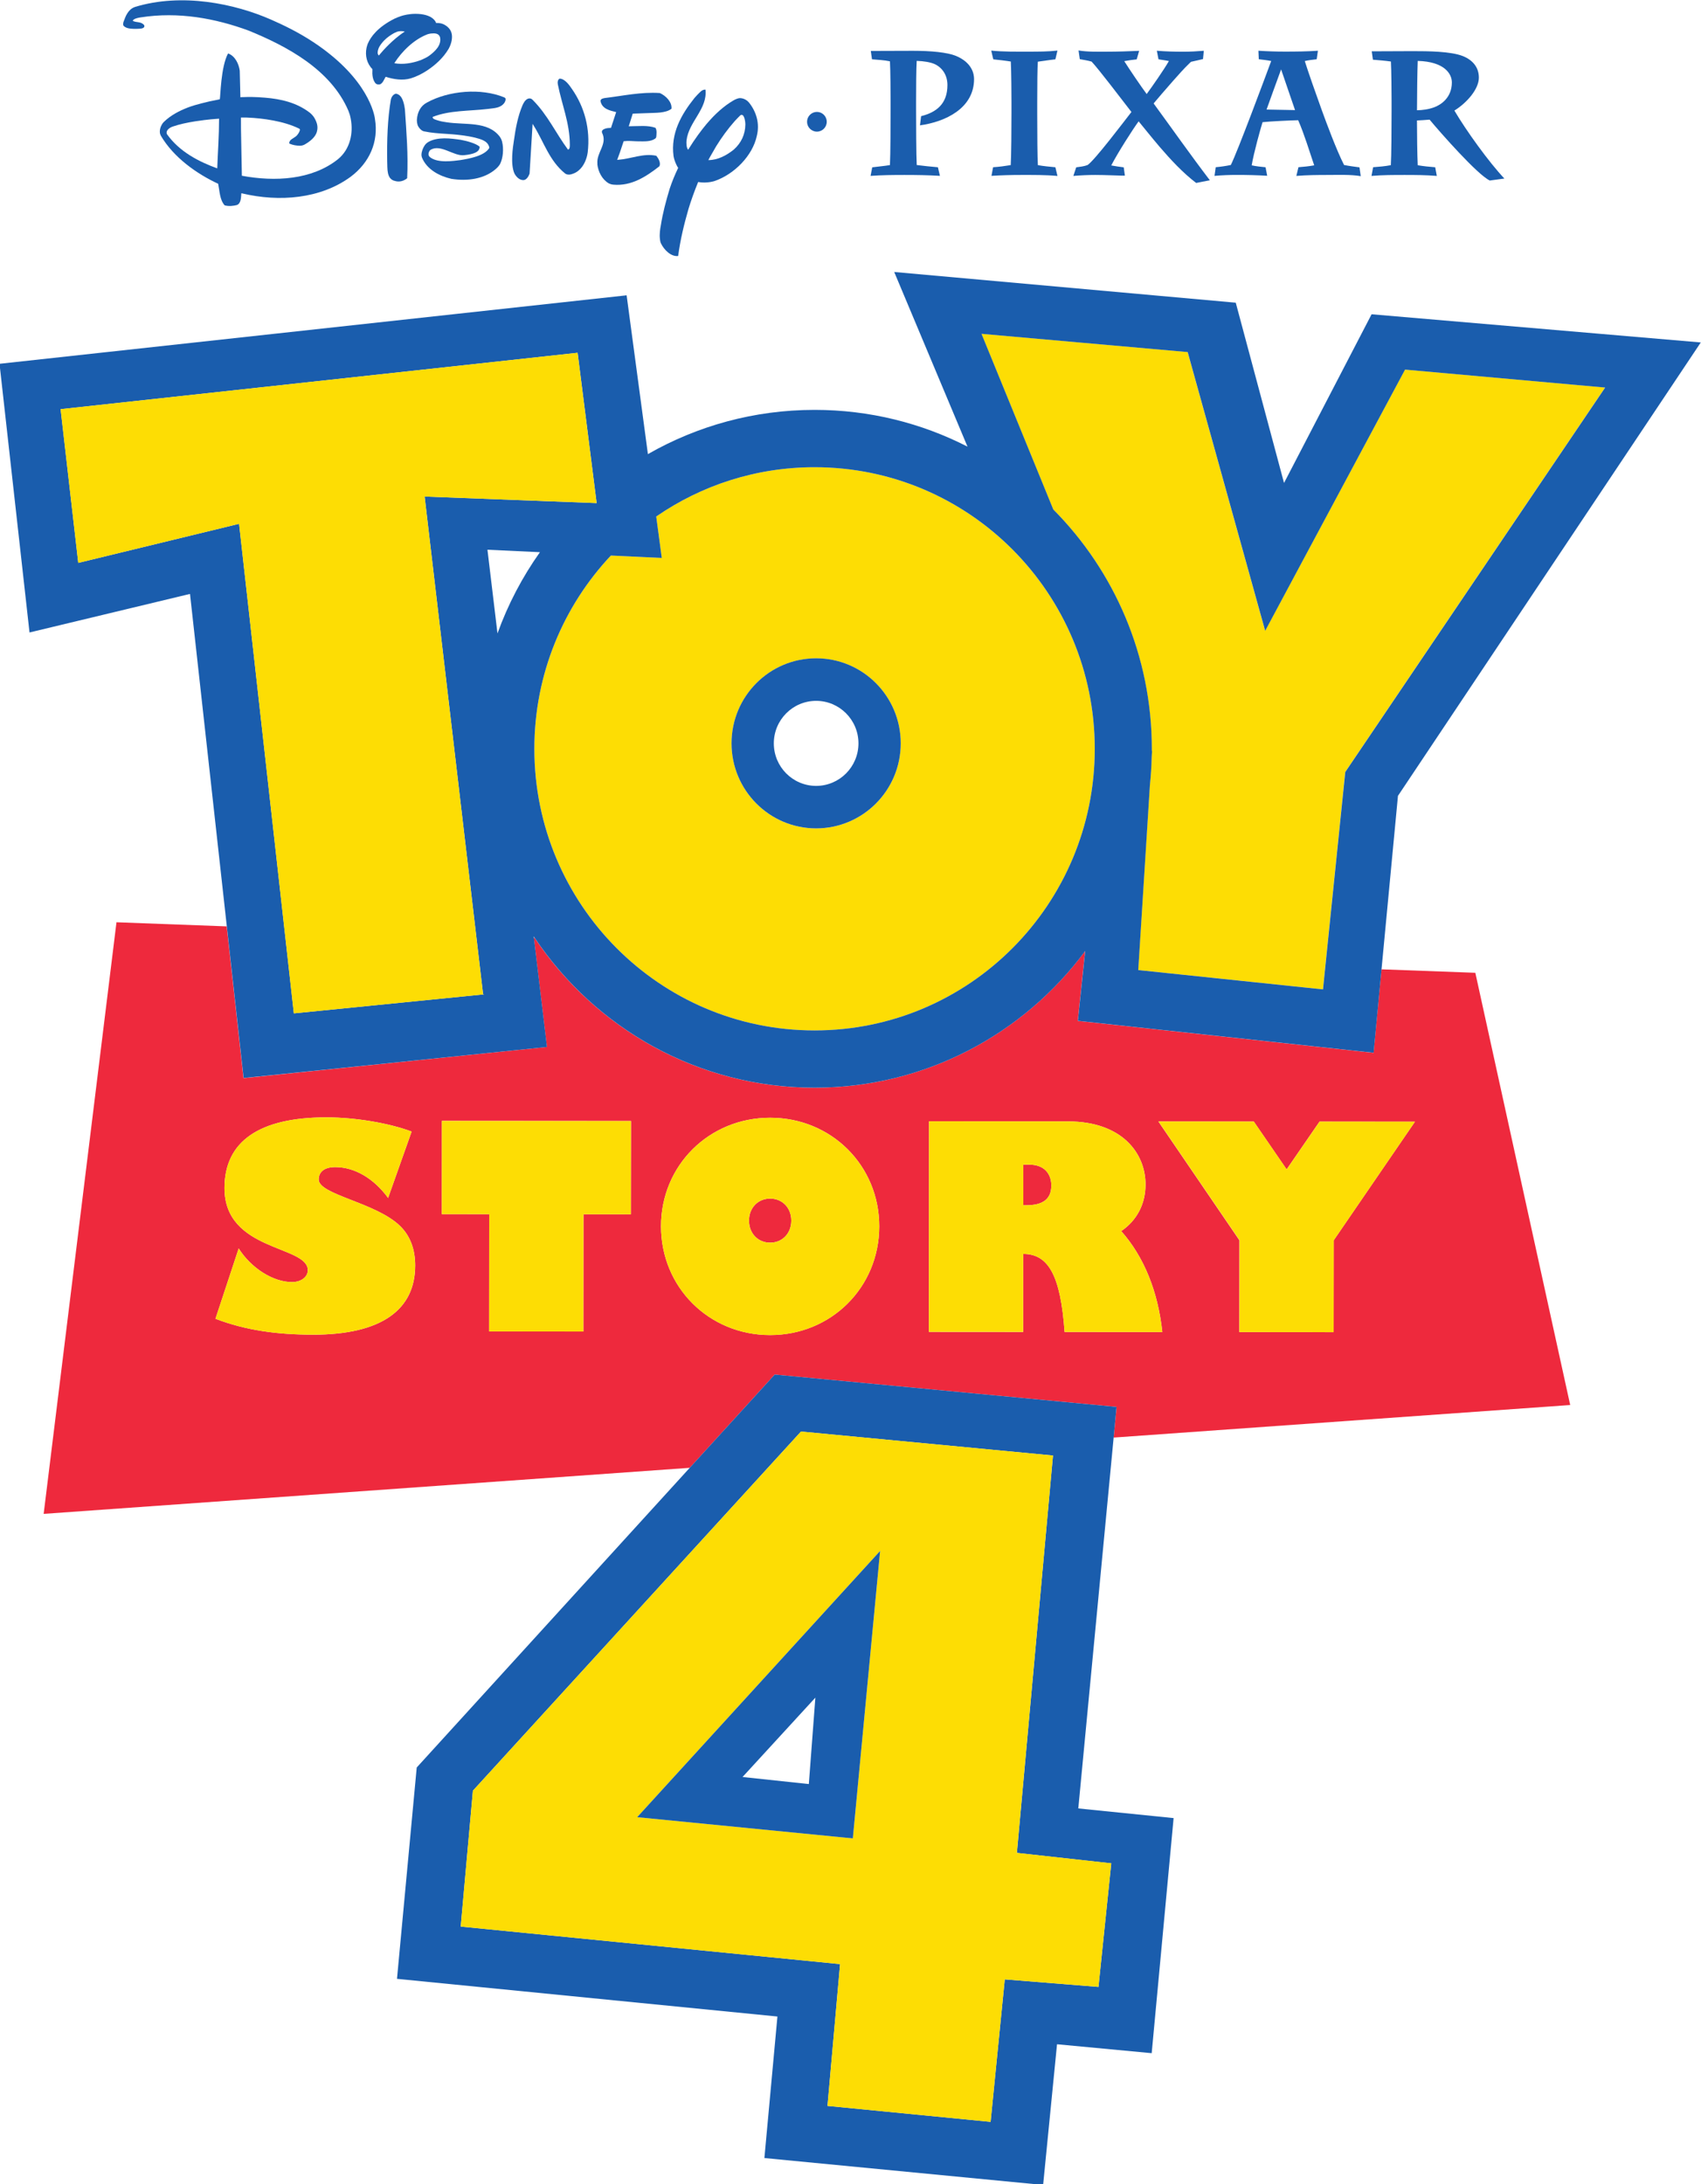 <?xml version="1.0" encoding="UTF-8" standalone="no"?>
<svg
   xmlns:dc="http://purl.org/dc/elements/1.1/"
   xmlns:cc="http://creativecommons.org/ns#"
   xmlns:rdf="http://www.w3.org/1999/02/22-rdf-syntax-ns#"
   xmlns:svg="http://www.w3.org/2000/svg"
   xmlns="http://www.w3.org/2000/svg"
   id="svg5272"
   version="1.1"
   viewBox="0 0 79.375 101.93"
   height="101.93mm"
   width="79.375mm">
  <defs
     id="defs5266" />
  <g
     transform="translate(190.878,7.209)"
     id="layer1">
    <g
       transform="matrix(1.571,0,0,1.571,-36.067,-98.713)"
       id="g5225">
      <path
         id="path4546"
         style="fill:#ee293d;fill-opacity:1;fill-rule:nonzero;stroke:none;stroke-width:0.353"
         d="m -67.315,93.462 c 0,-0.269 -0.137,-0.622 -0.663,-0.622 l -0.17,3.53e-4 -3.53e-4,1.208 h 0.076 c 0.508,3.52e-4 0.755,-0.184 0.756,-0.586" />
      <path
         id="path4550"
         style="fill:#ee293d;fill-opacity:1;fill-rule:nonzero;stroke:none;stroke-width:0.353"
         d="m -75.666,93.849 c -0.365,-3.53e-4 -0.629,0.276 -0.629,0.654 3.53e-4,0.378 0.263,0.655 0.627,0.655 0.365,3.53e-4 0.628,-0.277 0.629,-0.654 -3.53e-4,-0.378 -0.262,-0.654 -0.628,-0.655" />
      <path
         id="path4554"
         style="fill:#ee293d;fill-opacity:1;fill-rule:nonzero;stroke:none;stroke-width:0.353"
         d="m -78.909,94.668 c 0.001,-1.804 1.428,-3.222 3.244,-3.221 1.815,0.001 3.24,1.421 3.239,3.227 -0.002,1.812 -1.428,3.23 -3.244,3.229 -1.816,-0.002 -3.241,-1.422 -3.239,-3.235 m -0.895,-0.353 -1.408,-0.001 -0.003,3.483 -2.8,-0.003 0.003,-3.483 -1.408,-0.001 0.003,-2.77 5.617,0.004 z m -9.446,3.576 c -1.053,-3.53e-4 -1.994,-0.127 -2.893,-0.472 l 0.69,-2.089 c 0.372,0.588 1.026,1 1.586,0.999 0.263,0 0.466,-0.15 0.467,-0.351 7.06e-4,-0.748 -2.478,-0.548 -2.475,-2.445 0.001,-1.385 1.037,-2.098 3.03,-2.097 0.857,7.05e-4 1.858,0.169 2.529,0.422 l -0.699,1.972 c -0.423,-0.579 -0.992,-0.915 -1.568,-0.916 -0.34,0 -0.492,0.151 -0.493,0.369 0,0.453 1.713,0.682 2.425,1.388 0.289,0.285 0.441,0.679 0.441,1.167 -0.001,1.301 -0.986,2.056 -3.039,2.054 m 18.302,-6.339 4.132,0.004 c 1.596,0.001 2.299,0.942 2.298,1.874 -7.06e-4,0.579 -0.255,1.066 -0.722,1.384 0.679,0.765 1.093,1.798 1.221,2.998 l -2.903,-0.003 c -0.119,-1.662 -0.473,-2.317 -1.228,-2.317 l -0.002,2.317 -2.8,-0.002 z m 9.646,0.009 0.975,1.42 0.977,-1.419 2.834,0.003 -2.413,3.523 -0.003,2.729 -2.8,-0.003 0.002,-2.728 -2.406,-3.528 z m -4.076,8.475 -0.087,0.911 13.561,-0.967 -2.818,-12.839 -2.788,-0.103 -0.235,2.48 -8.785,-0.948 0.218,-2.075 c -1.826,2.464 -4.746,4.06 -8.038,4.06 -3.464,0 -6.517,-1.767 -8.315,-4.453 l -0.022,-7.05e-4 0.388,3.243 -9.012,0.926 -0.499,-4.508 -3.274,-0.122 -2.163,17.573 19.191,-1.368 2.523,-2.77" />
      <path
         id="path4558"
         style="fill:#fddd04;fill-opacity:1;fill-rule:nonzero;stroke:none;stroke-width:0.353"
         d="m -89.076,93.283 c 7.06e-4,-0.218 0.153,-0.369 0.493,-0.369 0.576,3.53e-4 1.145,0.337 1.568,0.916 l 0.698,-1.972 c -0.671,-0.252 -1.672,-0.421 -2.529,-0.422 -1.993,-0.001 -3.029,0.712 -3.03,2.097 -0.002,1.897 2.476,1.697 2.475,2.445 -7.05e-4,0.201 -0.204,0.351 -0.467,0.351 -0.56,3.53e-4 -1.214,-0.412 -1.586,-0.999 l -0.69,2.089 c 0.9,0.345 1.841,0.472 2.893,0.472 2.053,0.003 3.038,-0.752 3.039,-2.054 7.05e-4,-0.488 -0.151,-0.882 -0.441,-1.167 -0.712,-0.706 -2.425,-0.935 -2.425,-1.388" />
      <path
         id="path4562"
         style="fill:#fddd04;fill-opacity:1;fill-rule:nonzero;stroke:none;stroke-width:0.353"
         d="m -85.42,94.311 1.408,0.001 -0.003,3.483 2.8,0.003 0.003,-3.483 1.408,0.001 0.003,-2.77 -5.617,-0.004" />
      <path
         id="path4566"
         style="fill:#fddd04;fill-opacity:1;fill-rule:nonzero;stroke:none;stroke-width:0.353"
         d="m -75.668,95.159 c -0.365,-7.06e-4 -0.627,-0.278 -0.628,-0.656 3.53e-4,-0.378 0.264,-0.654 0.629,-0.654 0.365,3.53e-4 0.627,0.277 0.628,0.655 -0.001,0.378 -0.264,0.655 -0.629,0.655 m 3.242,-0.484 c 0.001,-1.805 -1.423,-3.225 -3.239,-3.227 -1.816,-0.002 -3.243,1.416 -3.244,3.221 -0.002,1.813 1.423,3.233 3.239,3.235 1.816,0.001 3.242,-1.417 3.244,-3.229" />
      <path
         id="path4570"
         style="fill:#fddd04;fill-opacity:1;fill-rule:nonzero;stroke:none;stroke-width:0.353"
         d="m -68.148,92.84 0.17,-3.53e-4 c 0.526,7.06e-4 0.663,0.353 0.663,0.622 -0.001,0.403 -0.248,0.587 -0.756,0.586 h -0.076 z m -0.002,2.653 c 0.755,7.06e-4 1.109,0.655 1.228,2.317 l 2.903,0.003 c -0.128,-1.2 -0.542,-2.233 -1.221,-2.998 0.467,-0.318 0.722,-0.805 0.722,-1.384 7.05e-4,-0.932 -0.702,-1.873 -2.298,-1.874 l -4.132,-0.004 -0.004,6.254 2.8,0.002" />
      <path
         id="path4574"
         style="fill:#fddd04;fill-opacity:1;fill-rule:nonzero;stroke:none;stroke-width:0.353"
         d="m -61.729,97.814 2.8,0.003 0.003,-2.729 2.413,-3.523 -2.834,-0.003 -0.977,1.419 -0.975,-1.42 -2.833,-0.003 2.407,3.528" />
      <path
         id="path4578"
         style="fill:#fddd04;fill-opacity:1;fill-rule:nonzero;stroke:none;stroke-width:0.353"
         d="m -64.333,80.489 c 0,0.017 -3.53e-4,0.034 -7.06e-4,0.051 l 0.008,0.018 -0.01,0.154 c -0.006,0.284 -0.024,0.566 -0.053,0.844 l -0.347,5.504 5.487,0.574 0.662,-6.457 7.719,-11.42 -5.943,-0.533 -4.155,7.759 -2.302,-8.28 -6.125,-0.543 2.132,5.217 c 1.809,1.821 2.927,4.335 2.927,7.112" />
      <path
         id="path4582"
         style="fill:#fddd04;fill-opacity:1;fill-rule:nonzero;stroke:none;stroke-width:0.353"
         d="m -74.301,77.801 c 1.388,0 2.513,1.131 2.513,2.526 0,1.395 -1.125,2.526 -2.513,2.526 -1.388,0 -2.513,-1.131 -2.513,-2.526 0,-1.395 1.125,-2.526 2.513,-2.526 m -6.097,-3.053 c -1.408,1.498 -2.273,3.518 -2.273,5.741 0,4.62 3.726,8.365 8.323,8.365 4.597,0 8.323,-3.745 8.323,-8.365 0,-4.62 -3.726,-8.365 -8.323,-8.365 -1.746,0 -3.365,0.541 -4.704,1.464 l 0.165,1.231" />
      <path
         id="path4586"
         style="fill:#1a5dad;fill-opacity:1;fill-rule:nonzero;stroke:none;stroke-width:0.353"
         d="m -74.301,79.064 c 0.694,0 1.257,0.566 1.257,1.263 0,0.697 -0.563,1.263 -1.257,1.263 -0.694,0 -1.257,-0.566 -1.257,-1.263 0,-0.697 0.563,-1.263 1.257,-1.263 m 0,3.788 c 1.388,0 2.513,-1.131 2.513,-2.526 0,-1.395 -1.125,-2.526 -2.513,-2.526 -1.388,0 -2.513,1.131 -2.513,2.526 0,1.395 1.125,2.526 2.513,2.526" />
      <path
         id="path4590"
         style="fill:#1a5dad;fill-opacity:1;fill-rule:nonzero;stroke:none;stroke-width:0.353"
         d="m -91.441,73.805 -4.777,1.161 -0.524,-4.566 15.356,-1.675 0.565,4.464 -5.109,-0.194 1.737,14.79 0.031,-0.003 -0.03,0.014 -0.001,-0.011 -5.621,0.562 z m 17.093,-1.681 c 4.597,0 8.323,3.745 8.323,8.365 0,4.62 -3.726,8.365 -8.323,8.365 -4.597,0 -8.323,-3.745 -8.323,-8.365 0,-2.224 0.865,-4.243 2.273,-5.741 l 1.512,0.071 -0.165,-1.231 c 1.338,-0.923 2.958,-1.464 4.704,-1.464 m 11.082,-3.42 2.302,8.28 4.155,-7.759 5.943,0.533 -7.719,11.42 -0.662,6.457 -5.487,-0.574 0.347,-5.503 c 0.029,-0.278 0.047,-0.56 0.053,-0.844 l 0.01,-0.154 -0.007,-0.018 c 0,-0.017 3.53e-4,-0.034 3.53e-4,-0.051 0,-2.776 -1.118,-5.29 -2.927,-7.112 l -2.132,-5.217 z m -20.799,5.871 1.559,0.073 c -0.523,0.737 -0.949,1.547 -1.261,2.413 z m 1.768,14.77 -0.388,-3.243 -0.005,-0.041 c 0.009,0.014 0.018,0.028 0.027,0.041 1.798,2.686 4.851,4.453 8.315,4.453 3.292,0 6.212,-1.596 8.038,-4.06 l -0.218,2.074 8.785,0.948 0.235,-2.481 0.488,-5.15 8.995,-13.468 -9.778,-0.837 -2.601,5.011 -1.434,-5.355 -10.145,-0.912 2.177,5.188 c -1.363,-0.698 -2.907,-1.092 -4.541,-1.092 -1.801,0 -3.491,0.478 -4.952,1.314 l -0.632,-4.717 -18.627,2.034 0.891,7.981 4.767,-1.145 1.093,9.871 0.499,4.508" />
      <path
         id="path4594"
         style="fill:#fddd04;fill-opacity:1;fill-rule:nonzero;stroke:none;stroke-width:0.353"
         d="m -84.163,87.782 -0.031,0.003 0.001,0.011" />
      <path
         id="path4598"
         style="fill:#fddd04;fill-opacity:1;fill-rule:nonzero;stroke:none;stroke-width:0.353"
         d="m -84.194,87.785 -1.737,-14.79 5.109,0.194 -0.565,-4.464 -15.357,1.675 0.525,4.566 4.777,-1.161 1.626,14.542" />
      <path
         id="path4602"
         style="fill:#1a5dad;fill-opacity:1;fill-rule:nonzero;stroke:none;stroke-width:0.353"
         d="m -65.535,113.595 -0.38,3.671 -2.783,-0.224 -0.421,4.232 -4.845,-0.474 0.374,-4.212 -11.268,-1.115 0.362,-4.036 9.745,-10.668 7.485,0.712 -1.072,11.804 z m 0.158,-13.558 -10.155,-0.961 -10.633,11.672 -0.586,6.278 11.3,1.119 -0.387,4.204 8.279,0.799 0.413,-4.179 2.812,0.265 0.651,-6.983 -2.831,-0.287 1.05,-11.017" />
      <path
         id="path4606"
         style="fill:#fddd04;fill-opacity:1;fill-rule:nonzero;stroke:none;stroke-width:0.353"
         d="m -73.211,112.854 -6.406,-0.63 7.216,-7.908 z m 5.945,-11.373 -7.485,-0.712 -9.745,10.668 -0.362,4.036 11.268,1.115 -0.374,4.212 4.845,0.474 0.421,-4.233 2.783,0.224 0.38,-3.671 -2.804,-0.31" />
      <path
         id="path4610"
         style="fill:#1a5dad;fill-opacity:1;fill-rule:nonzero;stroke:none;stroke-width:0.353"
         d="m -74.518,111.24 -1.969,-0.21 2.163,-2.357 z m 1.307,1.614 0.81,-8.538 -7.216,7.908" />
      <path
         id="path4614"
         style="fill:#1a5dad;fill-opacity:1;fill-rule:nonzero;stroke:none;stroke-width:0.353"
         d="m -72.109,63.15 c -0.175,0.028 -0.351,0.043 -0.526,0.066 l -0.049,0.254 c 0.334,-0.024 0.673,-0.027 1.006,-0.027 0.349,0 0.706,0.005 1.054,0.026 l -0.06,-0.255 c -0.209,-0.02 -0.42,-0.038 -0.629,-0.066 -0.016,-0.274 -0.019,-1.278 -0.019,-1.667 v -0.212 c 0,-0.381 0.003,-0.986 0.018,-1.215 0.2,0.006 0.413,0.037 0.548,0.102 0.227,0.113 0.365,0.336 0.365,0.616 0,0.559 -0.328,0.811 -0.782,0.924 l -0.033,0.273 c 0.748,-0.103 1.606,-0.503 1.606,-1.377 0,-0.148 -0.056,-0.485 -0.538,-0.686 -0.261,-0.106 -0.737,-0.151 -1.284,-0.151 l -1.245,0.004 0.035,0.248 c 0.177,0.016 0.359,0.023 0.533,0.06 0.017,0.25 0.019,1.039 0.019,1.186 v 0.201 c 0,0.433 -0.002,1.388 -0.019,1.694" />
      <path
         id="path4618"
         style="fill:#1a5dad;fill-opacity:1;fill-rule:nonzero;stroke:none;stroke-width:0.353"
         d="m -68.519,60.073 c 0.016,0.26 0.02,1.06 0.02,1.213 v 0.295 c 0,0.456 -0.005,1.285 -0.022,1.569 -0.172,0.028 -0.35,0.053 -0.524,0.063 l -0.048,0.256 c 0.288,-0.018 0.581,-0.026 0.873,-0.026 0.354,0 0.73,-0.004 1.087,0.029 l -0.062,-0.258 c -0.173,-0.017 -0.349,-0.032 -0.52,-0.063 -0.014,-0.205 -0.019,-0.935 -0.019,-1.53 v -0.31 c 0,-0.55 0.005,-1.058 0.018,-1.233 0.173,-0.022 0.347,-0.052 0.521,-0.07 l 0.062,-0.26 c -0.286,0.033 -0.585,0.032 -0.871,0.032 -0.354,0 -0.74,0.006 -1.096,-0.031 l 0.061,0.259 c 0.173,0.018 0.346,0.038 0.519,0.065" />
      <path
         id="path4622"
         style="fill:#1a5dad;fill-opacity:1;fill-rule:nonzero;stroke:none;stroke-width:0.353"
         d="m -65.215,63.463 h 0.085 l -0.035,-0.247 c -0.125,-0.014 -0.248,-0.034 -0.371,-0.056 0.198,-0.381 0.637,-1.069 0.814,-1.31 0.13,0.155 0.358,0.446 0.627,0.761 0.322,0.374 0.685,0.768 1.082,1.069 l 0.406,-0.08 c -0.571,-0.748 -1.114,-1.522 -1.67,-2.282 0.108,-0.129 0.345,-0.406 0.576,-0.668 0.16,-0.179 0.319,-0.363 0.492,-0.528 l 0.042,-0.04 c 0.12,-0.029 0.239,-0.051 0.357,-0.082 l 0.024,-0.246 c -0.202,0.017 -0.402,0.028 -0.604,0.028 -0.264,0 -0.528,-0.006 -0.791,-0.029 l 0.049,0.254 c 0.071,0.011 0.146,0.022 0.22,0.035 l 0.089,0.017 c -0.148,0.259 -0.491,0.749 -0.66,0.98 -0.161,-0.214 -0.527,-0.755 -0.666,-0.977 0.122,-0.024 0.246,-0.039 0.37,-0.053 l 0.072,-0.253 c -0.314,0.014 -0.629,0.025 -0.945,0.025 -0.273,0 -0.58,0.01 -0.855,-0.036 l 0.037,0.258 c 0.116,0.023 0.237,0.038 0.351,0.073 0.115,0.123 0.325,0.388 0.553,0.68 0.221,0.285 0.456,0.592 0.63,0.816 -0.227,0.291 -1.088,1.432 -1.303,1.576 -0.104,0.041 -0.225,0.052 -0.337,0.068 l -0.085,0.255 c 0.22,-0.018 0.433,-0.028 0.653,-0.028 0.286,0 0.715,0.02 0.795,0.02" />
      <path
         id="path4626"
         style="fill:#1a5dad;fill-opacity:1;fill-rule:nonzero;stroke:none;stroke-width:0.353"
         d="m -60.49,60.307 c 0.112,0.336 0.309,0.897 0.414,1.209 l -0.846,-0.016 c 0.083,-0.241 0.288,-0.793 0.432,-1.193 m -0.413,3.162 -0.049,-0.255 c -0.138,-0.014 -0.277,-0.027 -0.412,-0.057 0.062,-0.373 0.266,-1.102 0.323,-1.282 0.223,-0.025 0.838,-0.054 1.058,-0.058 0.188,0.431 0.324,0.896 0.476,1.34 -0.155,0.029 -0.311,0.043 -0.468,0.056 l -0.062,0.258 c 0.312,-0.025 0.633,-0.028 0.944,-0.028 0.3,0 0.666,-0.016 0.968,0.035 l -0.037,-0.261 c -0.152,-0.02 -0.306,-0.04 -0.458,-0.07 -0.228,-0.448 -0.526,-1.255 -0.663,-1.632 -0.173,-0.476 -0.415,-1.168 -0.504,-1.456 0.116,-0.026 0.236,-0.04 0.354,-0.053 l 0.036,-0.253 c -0.327,0.023 -0.662,0.026 -0.991,0.026 -0.258,0 -0.519,-0.009 -0.776,-0.026 l 0.011,0.252 c 0.123,0.016 0.247,0.028 0.369,0.053 -0.176,0.477 -1.004,2.702 -1.2,3.089 -0.149,0.031 -0.297,0.052 -0.448,0.066 l -0.036,0.257 c 0.221,-0.02 0.446,-0.028 0.669,-0.028 0.297,0 0.599,0.007 0.896,0.025" />
      <path
         id="path4630"
         style="fill:#1a5dad;fill-opacity:1;fill-rule:nonzero;stroke:none;stroke-width:0.353"
         d="m -56.453,61.442 c 0,-0.324 0.009,-1.097 0.021,-1.387 0.791,0.021 1.014,0.382 1.014,0.638 0,0.452 -0.321,0.664 -0.523,0.739 -0.177,0.065 -0.354,0.086 -0.513,0.089 z m -0.778,1.71 c -0.171,0.033 -0.351,0.048 -0.526,0.061 l -0.048,0.258 c 0.323,-0.028 0.662,-0.028 0.987,-0.028 0.315,0 0.639,0.002 0.953,0.028 l -0.048,-0.257 c -0.173,-0.014 -0.349,-0.031 -0.519,-0.06 -0.014,-0.28 -0.022,-0.968 -0.022,-1.271 v -0.059 c 0.094,-0.003 0.236,-0.013 0.375,-0.024 0.319,0.385 1.426,1.641 1.788,1.808 l 0.433,-0.059 c -0.455,-0.48 -1.133,-1.42 -1.485,-2.019 0.371,-0.229 0.727,-0.638 0.727,-0.978 0,-0.314 -0.191,-0.527 -0.477,-0.641 -0.359,-0.141 -1.019,-0.146 -1.49,-0.146 l -1.215,0.005 0.035,0.249 c 0.177,0.016 0.359,0.028 0.534,0.054 0.015,0.216 0.02,1.007 0.02,1.177 v 0.305 c 0,0.483 -0.005,1.348 -0.022,1.597" />
      <path
         id="path4634"
         style="fill:#1a5dad;fill-opacity:1;fill-rule:nonzero;stroke:none;stroke-width:0.353"
         d="m -74.278,62.156 c 0.161,0 0.292,-0.131 0.292,-0.293 0,-0.162 -0.131,-0.293 -0.292,-0.293 -0.16,0 -0.293,0.131 -0.293,0.293 0,0.162 0.133,0.293 0.293,0.293" />
      <path
         id="path4638"
         style="fill:#1a5dad;fill-opacity:1;fill-rule:nonzero;stroke:none;stroke-width:0.353"
         d="m -86.786,61.029 c -0.082,0.019 -0.129,0.103 -0.146,0.165 -0.101,0.593 -0.119,1.214 -0.11,1.844 0.011,0.216 -0.027,0.53 0.237,0.585 0.128,0.037 0.255,0 0.356,-0.083 0.035,-0.712 -0.022,-1.365 -0.067,-2.048 -0.01,-0.085 -0.027,-0.154 -0.037,-0.189 -0.038,-0.128 -0.092,-0.254 -0.234,-0.276" />
      <path
         id="path4642"
         style="fill:#1a5dad;fill-opacity:1;fill-rule:nonzero;stroke:none;stroke-width:0.353"
         d="m -80.801,63.12 c 0.025,0.226 0.143,0.46 0.345,0.575 0.029,0.014 0.073,0.03 0.132,0.036 0.532,0.047 0.966,-0.233 1.368,-0.547 0.046,-0.101 -0.026,-0.229 -0.092,-0.311 -0.383,-0.083 -0.748,0.091 -1.131,0.119 l -7.06e-4,-0.001 -0.031,0.004 c 0.04,-0.098 0.112,-0.311 0.192,-0.554 0.049,-0.007 0.146,-0.011 0.225,-0.006 0.078,0.003 0.162,0.01 0.209,0.009 0.185,0 0.371,0.016 0.507,-0.084 0.023,-0.018 0.028,-0.043 0.029,-0.057 0.005,-0.064 0.024,-0.188 -0.025,-0.261 -0.229,-0.082 -0.511,-0.046 -0.758,-0.046 l -0.035,3.52e-4 0.118,-0.375 0.511,-0.018 c 0.126,-0.008 0.475,0.009 0.64,-0.128 0.018,-0.201 -0.165,-0.384 -0.346,-0.466 -0.558,-0.037 -1.088,0.082 -1.617,0.146 -0.05,0.008 -0.146,0.018 -0.146,0.092 0.046,0.237 0.283,0.283 0.466,0.328 l -0.009,0.027 -0.145,0.443 -0.037,7.06e-4 -0.07,0.006 c -0.015,0.003 -0.032,0.006 -0.048,0.01 -0.06,0.019 -0.134,0.05 -0.111,0.125 0.173,0.347 -0.174,0.583 -0.137,0.932" />
      <path
         id="path4646"
         style="fill:#1a5dad;fill-opacity:1;fill-rule:nonzero;stroke:none;stroke-width:0.353"
         d="m -77.463,62.925 c 0.064,-0.111 0.129,-0.224 0.194,-0.337 0.161,-0.26 0.344,-0.512 0.551,-0.746 0.006,-0.006 0.011,-0.012 0.017,-0.018 0.004,-0.005 0.009,-0.01 0.014,-0.015 0.042,-0.046 0.088,-0.091 0.134,-0.137 0.012,-0.009 0.03,-0.019 0.046,-0.014 l -3.53e-4,-3.53e-4 c 0.048,0.009 0.065,0.066 0.081,0.114 0.009,0.036 0.023,0.101 0.023,0.177 v 3.53e-4 l -3.53e-4,-3.53e-4 c -0.004,0.29 -0.122,0.544 -0.345,0.742 -0.218,0.174 -0.473,0.31 -0.754,0.311 0.013,-0.025 0.026,-0.051 0.041,-0.077 m -0.985,0.226 c 0.016,0.035 0.034,0.062 0.048,0.081 -0.094,0.196 -0.182,0.405 -0.254,0.624 -0.107,0.357 -0.205,0.716 -0.263,1.095 -0.017,0.086 -0.044,0.252 -0.025,0.397 0.004,0.044 0.012,0.087 0.03,0.127 0.091,0.192 0.302,0.403 0.511,0.375 0.064,-0.484 0.177,-0.948 0.309,-1.404 0.071,-0.231 0.165,-0.502 0.285,-0.793 0.275,0.048 0.498,-0.033 0.498,-0.033 0.575,-0.201 1.121,-0.748 1.246,-1.342 0.089,-0.363 -0.013,-0.71 -0.236,-0.989 -0.018,-0.02 -0.037,-0.038 -0.05,-0.049 -0.062,-0.048 -0.135,-0.078 -0.214,-0.08 -0.06,3.52e-4 -0.141,0.039 -0.183,0.062 -0.301,0.173 -0.564,0.417 -0.805,0.7 -0.004,0.005 -0.009,0.01 -0.013,0.015 -0.143,0.172 -0.341,0.433 -0.54,0.757 -0.055,-0.064 -0.055,-0.195 -0.048,-0.276 0.064,-0.558 0.627,-0.931 0.563,-1.51 -0.105,-0.008 -0.173,0.09 -0.244,0.157 -0.025,0.026 -0.052,0.056 -0.08,0.088 -0.397,0.496 -0.713,1.054 -0.625,1.729 0.015,0.09 0.049,0.188 0.091,0.269" />
      <path
         id="path4650"
         style="fill:#1a5dad;fill-opacity:1;fill-rule:nonzero;stroke:none;stroke-width:0.353"
         d="m -87.311,59.72 c 0.014,-0.049 0.035,-0.084 0.041,-0.095 0.038,-0.064 0.092,-0.131 0.146,-0.186 0.083,-0.083 0.181,-0.151 0.286,-0.21 0.019,-0.01 0.048,-0.023 0.074,-0.034 0.003,-0.001 0.006,-0.003 0.011,-0.004 0.029,-0.011 0.09,-0.027 0.178,-0.018 h 0.001 c 0.017,0.001 0.036,0.005 0.054,0.009 -0.364,0.241 -0.651,0.569 -0.74,0.677 -0.01,0.012 -0.02,0.023 -0.029,0.036 -0.049,-0.042 -0.04,-0.111 -0.022,-0.176 m 1.453,-0.451 c 0.021,-0.007 0.063,-0.02 0.107,-0.026 0.112,-0.01 0.24,-0.019 0.28,0.115 0.046,0.237 -0.156,0.42 -0.329,0.548 -0.081,0.055 -0.164,0.091 -0.246,0.127 -0.256,0.092 -0.521,0.138 -0.785,0.092 0.226,-0.357 0.585,-0.704 0.974,-0.855 m -1.625,1.174 c 0.002,0.034 0.006,0.077 0.016,0.118 0.006,0.024 0.016,0.05 0.028,0.081 0.04,0.084 0.076,0.113 0.141,0.113 0.118,0.01 0.174,-0.182 0.21,-0.228 0.228,0.073 0.502,0.119 0.749,0.045 0.173,-0.055 0.32,-0.128 0.474,-0.228 0.254,-0.168 0.486,-0.376 0.648,-0.65 0.051,-0.091 0.075,-0.178 0.087,-0.235 0.026,-0.139 0.013,-0.263 -0.071,-0.364 -0.011,-0.014 -0.023,-0.026 -0.036,-0.038 h 7.05e-4 c 0,0 -0.075,-0.076 -0.177,-0.107 -0.011,-0.003 -0.022,-0.006 -0.031,-0.009 -0.048,-0.011 -0.09,-0.013 -0.116,-0.013 -0.01,0 -0.019,3.53e-4 -0.03,0.001 -0.032,-0.108 -0.163,-0.178 -0.163,-0.178 -0.09,-0.049 -0.19,-0.073 -0.28,-0.084 l -0.012,-0.002 c -0.219,-0.023 -0.389,0.005 -0.522,0.039 -0.107,0.029 -0.199,0.068 -0.254,0.094 -0.516,0.258 -0.715,0.555 -0.791,0.73 -0.002,0.005 -0.005,0.009 -0.007,0.013 -0.008,0.02 -0.015,0.041 -0.021,0.062 -0.009,0.03 -0.014,0.053 -0.017,0.065 -0.046,0.223 0.007,0.463 0.175,0.631 0,0.021 -0.003,0.084 -0.002,0.145" />
      <path
         id="path4654"
         style="fill:#1a5dad;fill-opacity:1;fill-rule:nonzero;stroke:none;stroke-width:0.353"
         d="m -82.986,63.595 c 0.082,-0.009 0.146,-0.11 0.173,-0.193 l 0.09,-1.478 0.038,0.063 c 0.302,0.484 0.456,1.032 0.931,1.415 0.067,0.045 0.154,0.035 0.228,0.005 0.047,-0.017 0.112,-0.046 0.167,-0.095 0.163,-0.131 0.249,-0.359 0.273,-0.541 0.081,-0.693 -0.092,-1.342 -0.467,-1.88 -0.073,-0.105 -0.201,-0.302 -0.365,-0.31 -0.064,0.028 -0.067,0.119 -0.055,0.173 0.119,0.6 0.354,1.146 0.356,1.791 0,0.025 -7.05e-4,0.069 -0.007,0.094 -0.009,0.026 -0.023,0.048 -0.048,0.051 -0.361,-0.487 -0.605,-1.034 -1.05,-1.478 -0.019,-0.018 -0.032,-0.026 -0.04,-0.031 -0.072,-0.032 -0.138,0.007 -0.187,0.063 -0.013,0.018 -0.041,0.057 -0.072,0.125 -0.141,0.328 -0.207,0.692 -0.258,1.057 -0.028,0.185 -0.11,0.694 0.018,0.976 0.055,0.102 0.155,0.202 0.274,0.193" />
      <path
         id="path4658"
         style="fill:#1a5dad;fill-opacity:1;fill-rule:nonzero;stroke:none;stroke-width:0.353"
         d="m -86.16,61.798 c -0.001,0.036 0,0.128 0.04,0.203 0.032,0.055 0.079,0.105 0.131,0.133 0.008,0.004 0.022,0.009 0.038,0.013 0.212,0.045 0.437,0.061 0.662,0.075 0.114,0.009 0.196,0.014 0.196,0.014 0.426,0.036 0.627,0.091 0.627,0.091 h 0.003 c 0.17,0.047 0.406,0.086 0.453,0.296 0.002,0.009 3.53e-4,0.015 -0.003,0.023 -0.144,0.23 -0.573,0.309 -0.861,0.356 -0.189,0.022 -0.667,0.101 -0.901,-0.091 -0.031,-0.028 -0.038,-0.059 -0.04,-0.077 0,-0.005 0,-0.009 3.53e-4,-0.014 v -3.53e-4 c 0.002,-0.032 0.013,-0.066 0.034,-0.097 0.004,-0.005 0.014,-0.018 0.031,-0.029 0.302,-0.175 0.686,0.199 0.994,0.162 0.311,-0.031 0.41,-0.105 0.442,-0.172 0.026,-0.05 0.014,-0.084 0.014,-0.084 -0.109,-0.091 -0.355,-0.164 -0.556,-0.2 -0.285,-0.041 -0.69,-0.101 -0.975,0.07 -0.005,0.003 -0.059,0.037 -0.095,0.09 -0.055,0.081 -0.095,0.18 -0.099,0.284 3.53e-4,0.018 0.003,0.046 0.013,0.077 0.146,0.364 0.526,0.557 0.873,0.637 0.471,0.075 0.981,0.011 1.33,-0.299 h -3.53e-4 c 0.067,-0.059 0.103,-0.113 0.12,-0.142 0.088,-0.174 0.114,-0.452 0.058,-0.669 -0.017,-0.061 -0.043,-0.108 -0.064,-0.138 -0.362,-0.478 -1.029,-0.343 -1.595,-0.434 -0.07,-0.009 -0.169,-0.026 -0.256,-0.055 -0.054,-0.015 -0.086,-0.03 -0.104,-0.038 -0.005,-0.003 -0.009,-0.006 -0.014,-0.009 -0.001,-7.06e-4 -0.001,-0.001 -0.001,-0.001 -0.013,-0.009 -0.023,-0.022 -0.028,-0.038 -0.001,-0.009 0.004,-0.015 0.008,-0.018 0.491,-0.196 1.08,-0.17 1.625,-0.234 0.173,-0.026 0.355,-0.019 0.474,-0.152 0.004,-0.004 0.01,-0.01 0.017,-0.02 0,-3.53e-4 0.001,-7.05e-4 0.001,-0.002 7.06e-4,0 7.06e-4,-3.53e-4 7.06e-4,-3.53e-4 0.011,-0.016 0.025,-0.038 0.034,-0.066 0.005,-0.014 0.007,-0.029 0.009,-0.038 v -0.006 c 7.05e-4,-0.004 7.05e-4,-0.006 7.05e-4,-0.007 v -0.002 c -7.05e-4,-0.012 -0.006,-0.023 -0.016,-0.035 -0.006,-0.006 -0.016,-0.012 -0.025,-0.016 -0.693,-0.285 -1.652,-0.201 -2.296,0.153 -0.195,0.102 -0.283,0.29 -0.299,0.504" />
      <path
         id="path4662"
         style="fill:#1a5dad;fill-opacity:1;fill-rule:nonzero;stroke:none;stroke-width:0.353"
         d="m -92.091,63.247 c -0.545,-0.199 -1.116,-0.489 -1.49,-1.012 -0.007,-0.01 -0.009,-0.02 -0.011,-0.026 0,-7.06e-4 -7.06e-4,-0.001 -7.06e-4,-0.002 0,-7.05e-4 -3.53e-4,-0.001 -3.53e-4,-0.003 -0.016,-0.098 0.101,-0.172 0.178,-0.198 0.21,-0.073 0.439,-0.119 0.667,-0.156 0.399,-0.061 0.62,-0.072 0.712,-0.079 0,0.493 -0.036,0.975 -0.054,1.476 m -2.472,-4.144 c 0.049,3.53e-4 0.155,0 0.225,-0.011 0.044,-0.01 0.084,-0.028 0.083,-0.076 -0.001,-0.011 -0.004,-0.018 -0.009,-0.025 -0.09,-0.113 -0.235,-0.068 -0.332,-0.125 -0.003,-0.003 -0.004,-0.007 -0.003,-0.01 0.005,-0.007 0.009,-0.014 0.016,-0.02 h -0.001 c 0.034,-0.032 0.093,-0.049 0.144,-0.06 0.001,-3.53e-4 0.018,-0.004 0.02,-0.005 0.01,-0.001 0.02,-0.003 0.03,-0.005 0.011,-0.002 0.018,-0.003 0.018,-0.003 1.133,-0.178 2.23,0.03 3.212,0.391 1.126,0.46 2.437,1.151 2.964,2.38 0.013,0.032 0.027,0.071 0.04,0.114 0.001,0.004 0.003,0.008 0.004,0.012 0.002,0.008 0.004,0.016 0.006,0.024 0.006,0.024 0.012,0.049 0.017,0.074 0.001,0.005 0.003,0.011 0.003,0.016 0.082,0.431 -0.02,0.905 -0.377,1.199 -0.776,0.621 -1.88,0.675 -2.857,0.493 l -0.026,-1.385 c 3.53e-4,-0.07 0.001,-0.231 -0.001,-0.304 -0.001,-0.026 -7.06e-4,-0.014 3.53e-4,-0.04 0.129,-0.003 0.166,0 0.209,0.002 0.44,0.02 1.062,0.101 1.523,0.329 0.007,0.005 0.018,0.014 0.019,0.031 v 0.001 c 0,0.003 -7.06e-4,0.006 -0.001,0.009 -0.005,0.028 -0.017,0.054 -0.03,0.076 0,0.001 -3.53e-4,0.002 -0.001,0.003 -0.006,0.009 -0.011,0.019 -0.017,0.027 -0.036,0.054 -0.059,0.072 -0.066,0.077 -0.082,0.069 -0.202,0.102 -0.202,0.206 0.001,0.008 0.003,0.01 0.011,0.016 0.094,0.041 0.204,0.06 0.308,0.061 0.014,0 0.069,-0.002 0.127,-0.03 0.155,-0.085 0.335,-0.221 0.376,-0.392 0.044,-0.156 -0.007,-0.287 -0.077,-0.409 -0.043,-0.072 -0.109,-0.132 -0.144,-0.158 -0.381,-0.29 -0.843,-0.401 -1.323,-0.439 -0.286,-0.025 -0.504,-0.023 -0.629,-0.017 h -0.038 l -0.031,0.002 c -0.002,0 -0.029,0.003 -0.031,0.003 l -0.019,-0.79 c -0.028,-0.201 -0.137,-0.438 -0.347,-0.512 -0.219,0.402 -0.224,1.292 -0.246,1.362 -0.026,0.005 -0.053,0.011 -0.079,0.017 -0.144,0.026 -0.301,0.06 -0.465,0.104 -0.137,0.035 -0.273,0.073 -0.407,0.124 -0.249,0.098 -0.497,0.222 -0.711,0.428 -0.014,0.016 -0.034,0.036 -0.048,0.059 -0.05,0.079 -0.084,0.183 -0.066,0.282 0.002,0.009 0.01,0.036 0.025,0.067 0.378,0.646 1.063,1.131 1.703,1.429 0.046,0.229 0.046,0.475 0.192,0.64 0.128,0.036 0.27,0.016 0.365,-0.009 0.127,-0.052 0.12,-0.228 0.131,-0.35 0.01,0.001 0.009,0.001 0.016,0.003 1.113,0.265 2.337,0.164 3.232,-0.493 0.559,-0.419 0.834,-1.038 0.721,-1.715 h 3.52e-4 c 0,0 -0.091,-0.986 -1.48,-2.036 -0.009,-0.007 -0.018,-0.014 -0.026,-0.021 -0.005,-0.004 -0.011,-0.007 -0.016,-0.011 -0.097,-0.072 -0.2,-0.145 -0.31,-0.217 -0.441,-0.292 -0.895,-0.51 -1.258,-0.669 -1.071,-0.47 -2.64,-0.803 -4.041,-0.374 -0.202,0.073 -0.275,0.267 -0.34,0.449 -0.007,0.026 -0.017,0.077 0.002,0.108 0.074,0.08 0.196,0.089 0.314,0.093" />
    </g>
  </g>
</svg>
